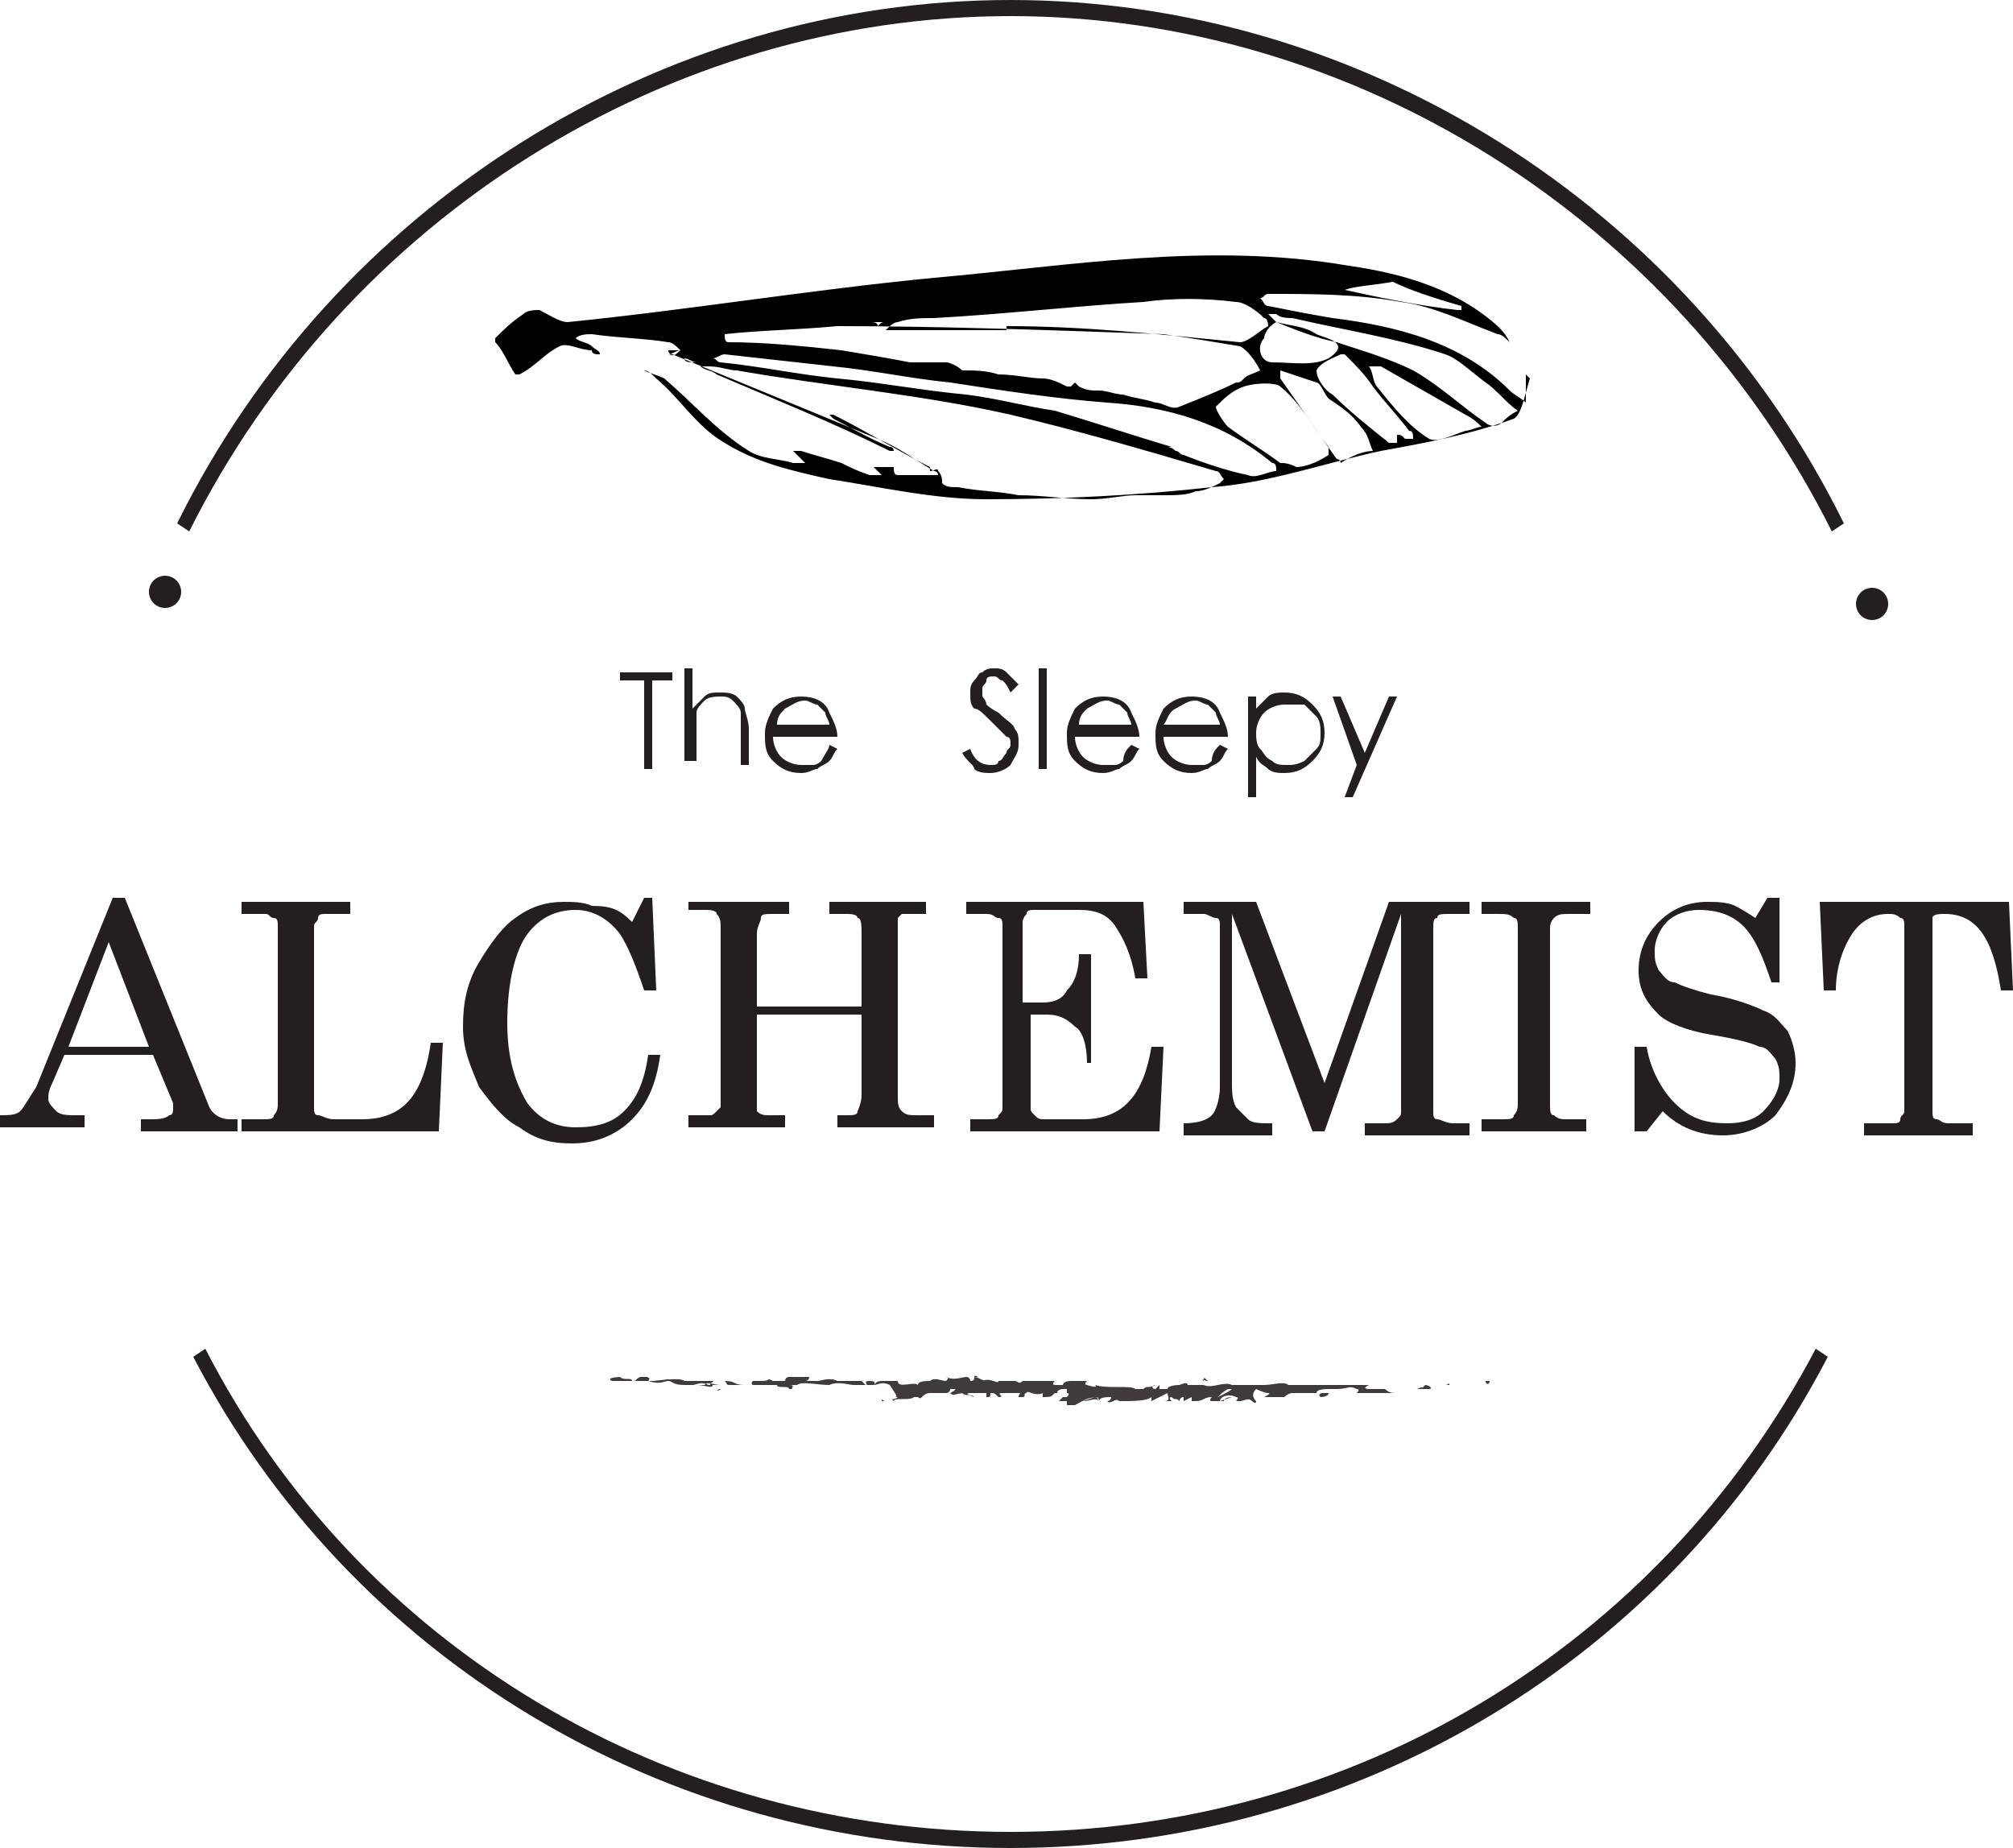 <?xml version="1.0" encoding="utf-8"?>
<!-- Generator: Adobe Illustrator 19.0.0, SVG Export Plug-In . SVG Version: 6.00 Build 0)  -->
<svg version="1.1" id="Layer_1" xmlns="http://www.w3.org/2000/svg" xmlns:xlink="http://www.w3.org/1999/xlink" x="0px" y="0px"
	 viewBox="0 0 50 45.9" style="enable-background:new 0 0 50 45.9;" xml:space="preserve">
<style type="text/css">
	.st0{fill:#231F20;}
	.st1{fill-rule:evenodd;clip-rule:evenodd;}
	.st2{fill-rule:evenodd;clip-rule:evenodd;fill:#231F20;}
	.st3{fill:#3F3B3C;}
</style>
<g id="XMLID_151_">
	<g id="XMLID_3_">
		<path id="XMLID_6_" class="st0" d="M45.5,13.2C41.6,5.4,33.6,0.4,25.1,0.4c-8.5,0-16.5,5-20.4,12.8L4.4,13c3.9-7.9,12-13,20.7-13
			s16.8,5.1,20.7,13L45.5,13.2z"/>
	</g>
	<g id="XMLID_4_">
		<path id="XMLID_5_" class="st0" d="M25.1,45.9c-8.6,0-16.4-4.7-20.3-12.2l0.3-0.2c3.8,7.4,11.5,12,20,12c8.5,0,16.1-4.6,20-12
			l0.3,0.2C41.5,41.2,33.7,45.9,25.1,45.9z"/>
	</g>
	<path id="XMLID_189_" class="st1" d="M16.6,8.8c0.1,0,0.2-0.1,0.3-0.1c-0.1-0.1-0.2-0.2-0.3-0.2c-0.6-0.1-1.2-0.1-1.9-0.2
		c-0.1,0-0.3,0-0.4,0.1c0.1,0.1,0.3,0.1,0.4,0.2c0.1,0.1,0.2,0.1,0.2,0.2c-0.1,0-0.2,0-0.2-0.1c-0.3,0-0.6-0.2-0.8-0.1
		c-0.4,0.2-0.6,0.5-1,0.7c0,0-0.1,0-0.1,0c-0.2-0.3-0.3-0.6-0.5-0.8c0,0,0-0.1,0-0.1C12.5,8.2,12.7,8,13,7.8
		c0.1-0.1,0.3-0.1,0.4-0.1C13.6,7.8,13.9,8,14.1,8c3-0.3,6-0.8,9.1-1.1c3.4-0.3,6.8-0.9,10.3-0.3c1.4,0.2,2.7,0.6,3.7,1.5
		c0.1,0.1,0.2,0.2,0.3,0.4c-0.1-0.1-0.2-0.2-0.3-0.2c-0.8-0.3-1.6-0.7-2.4-0.8c-1.1-0.2-2.2-0.2-3.3-0.2c-0.1,0-0.1,0.1-0.2,0.1
		c0.1,0.1,0.1,0.2,0.2,0.2c0.5,0.1,1,0.2,1.6,0.3c1.6,0.2,3.2,0.6,4.4,1.8c0.1,0.1,0.3,0.2,0.4,0.3c0-0.2,0-0.4,0-0.6
		c0,0,0-0.1,0-0.1c0,0,0.1,0.1,0.1,0.1c-0.1,0.3-0.2,0.9-0.4,1c-1.1,0.4-2.2,0.6-3.3,0.8c-1.4,0.3-2.8,0.8-4.2,0.9
		c-1.8,0.2-3.7,0.3-5.6,0.3c-1.3,0-2.6-0.3-3.9-0.5c-0.9-0.2-1.8-0.4-2.6-0.9c-0.7-0.4-1.1-1.1-1.7-1.6c-0.1-0.1-0.2-0.2-0.3-0.2
		c0.2,0.1,0.3,0.1,0.5,0.2c0.7,0.6,1.3,1.3,2.1,1.8c0.3,0.2,0.8,0.2,1.1,0.3c0.1,0,0.2,0,0.3,0c-0.1-0.1-0.1-0.1-0.2-0.2
		c0,0-0.1-0.1-0.1-0.1c0.1,0,0.1,0,0.2,0c0.3,0.1,0.7,0.2,1,0.3c0.2,0.1,0.4,0.2,0.7,0.3c0.1,0,0.2,0,0.3,0c0,0-0.1-0.1-0.1-0.1
		c0,0,0,0-0.1-0.1c0.2,0,0.3,0,0.5,0c0,0,0,0,0,0c0,0.1,0,0.2,0.1,0.2c0.3,0,0.6,0,0.9,0c0,0,0.1,0,0.1,0c0,0,0-0.1-0.1-0.1
		c-0.5-0.3-0.9-0.6-1.4-0.8c-1.7-0.7-3.4-1.4-5.1-2.1c0,0-0.1,0-0.1-0.1c0,0,0,0,0.1,0c0.1,0,0.1,0,0.2,0
		C16.7,8.9,16.7,8.8,16.6,8.8L16.6,8.8z M35.9,8.8c-1.2-0.4-2.5-0.6-3.8-0.9c-0.1,0-0.3,0-0.4-0.1c-0.1,0-0.1,0-0.2,0
		c0.1,0.1,0.1,0.1,0.2,0.2c0.5,0.2,1,0.4,1.5,0.5c0.6,0.2,1.3,0.4,1.9,0.7c0.7,0.4,1.2,0.9,1.8,1.3c0.1,0.1,0.3,0.1,0.4,0
		c0.1-0.1,0.2-0.2,0.4-0.3c-0.3-0.2-0.5-0.5-0.8-0.7l0,0C36.5,9.2,36.2,8.9,35.9,8.8z M29.2,11.2c0.1,0,0.1,0.1,0.2,0.1
		c0.5,0.2,1.1,0.4,1.6,0.5c0.2,0.1,0.5-0.1,0.7-0.1c0-0.1,0-0.2-0.1-0.2c-1.2-1-2.6-1.4-4.1-1.5c-1.3-0.1-2.6-0.3-3.9-0.5
		c-1-0.1-1.9-0.3-2.9-0.4c-0.9-0.1-1.8-0.2-2.7-0.3c-0.1,0-0.2,0.1-0.3,0.1c0.1,0,0.1,0.1,0.2,0.1c1,0.1,1.9,0.3,2.9,0.4
		c1.1,0.1,2.1,0.3,3.2,0.4c0.8,0.1,1.5,0.3,2.2,0.4c1,0.3,1.9,0.6,2.9,0.9c0,0,0,0,0,0c0,0-0.1,0-0.1,0c-0.2,0-0.3-0.1-0.5-0.1
		c0,0,0,0,0,0c0,0,0,0,0,0c0.2,0,0.3,0.1,0.5,0.1C29,11.1,29.1,11.1,29.2,11.2z M17.4,9.1c0.1,0.1,0.3,0.1,0.4,0.2
		c1.4,0.6,2.9,1.2,4.3,1.9c0,0,0.1,0,0.1,0c0,0,0-0.1-0.1-0.1c-0.5-0.2-1-0.5-1.4-0.7c0,0,0,0-0.1-0.1c0,0,0.1,0,0.1,0
		c0.8,0.4,1.6,0.9,2.4,1.3c0,0,0,0.1,0,0.1c0.1,0,0.2-0.1,0.2,0c0.1,0.1,0.1,0.2,0.1,0.3c0.1,0.1,0.2,0.1,0.4,0.1
		c0.5,0.1,1,0.1,1.5,0.2c0.6,0,1.2,0.1,1.8,0.1c0.4,0,0.8-0.1,1.1-0.1c0.2,0,0.5,0,0.7,0c0.3,0,0.6,0,0.8-0.1c0.2,0,0.4-0.1,0.6-0.2
		c0,0,0.1-0.1,0.1-0.1c-0.1-0.1-0.1-0.2-0.2-0.2c-1.7-0.5-3.4-1-5.1-1.4c-2.2-0.5-4.5-0.7-6.8-1.1c-0.2,0-0.4-0.1-0.7-0.1
		C17.7,9.1,17.6,9.1,17.4,9.1z M18,8.3C18,8.3,18,8.3,18,8.3c0,0.1,0,0.2,0.1,0.2C19,8.5,20,8.6,20.9,8.7c0.6,0.1,1.2,0.2,1.7,0.3
		c0.3,0,0.6,0,0.9,0c0.1,0,0.3,0.1,0.4,0.2c0.3,0,0.6,0,0.9,0.1c0.4,0,0.8,0.1,1.1,0.1c0.2,0,0.4,0.1,0.6,0.2c0,0,0.1,0,0.1,0
		c0,0,0.1-0.1,0.1-0.1c0,0,0.1,0.1,0.1,0.1c0.2,0.1,0.3,0.1,0.5,0.1c0.2,0,0.4,0.1,0.6,0.1c0.3,0.1,0.5,0.1,0.8,0.2
		c0.2,0,0.4,0.2,0.6,0.1c0.5-0.2,1-0.4,1.4-0.6c0.1,0,0.1,0,0.2-0.1c0.1-0.1,0.2-0.1,0.4-0.2C31.2,9,31,8.7,30.8,8.6
		c-0.6-0.1-1.2-0.2-1.9-0.3c-2.8-0.1-5.5-0.2-8.1-0.2C19.7,8.2,18.9,8.2,18,8.3z M30.8,8.5c0.2,0,0.5-0.3,0.7-0.4c0,0,0-0.2-0.1-0.2
		c-0.2-0.2-0.5-0.4-0.7-0.4c-0.8-0.1-1.6-0.1-2.3,0c-1.7,0.1-3.4,0.3-5.2,0.4c-0.3,0-0.6,0-0.9,0.1c-0.1,0-0.2,0.1-0.3,0.2
		c0.1,0,0.2,0,0.3,0c0.9,0,1.8,0,2.7,0c0,0,0-0.1,0-0.1C26.9,8.1,28.8,8.3,30.8,8.5z M33,11.3c0,0,0-0.2,0-0.2
		c-0.4-0.5-0.7-1.1-1.2-1.5c-0.1-0.1-0.6-0.1-0.9,0c-0.3,0.1-0.5,0.3-0.7,0.5c0,0.1,0.2,0.4,0.3,0.5c0.4,0.3,0.9,0.6,1.3,0.9
		c0.1,0,0.2,0,0.4,0.1C32.4,11.6,32.7,11.5,33,11.3z M34.2,9.6c0.4,0.5,0.8,1,1.3,1.3c0.2,0.1,0.6-0.1,0.9-0.2
		c0.1,0,0.3-0.1,0.4-0.1c-0.1-0.1-0.2-0.2-0.4-0.3c-0.7-0.4-1.4-0.8-2.1-1.2c0,0-0.1,0-0.3,0C34.1,9.2,34.1,9.5,34.2,9.6z M32.7,9.2
		c0,0.2,0.2,0.5,0.4,0.6c0.4,0.4,0.9,0.8,1.4,1.2c0,0,0.1,0,0.2,0c0,0,0-0.1,0-0.1c0,0,0-0.1,0-0.1c0.1,0,0.1,0,0.2,0.1
		c0.1,0,0.1,0,0.2,0c0-0.1,0-0.2-0.1-0.2c-0.3-0.4-0.6-0.7-0.9-1.1c-0.2-0.3-0.4-0.5-0.7-0.8c0,0-0.1,0-0.1,0
		C33.1,8.9,32.8,9,32.7,9.2z M34.1,11.2C34,11,34,10.8,33.8,10.6c-0.2-0.3-0.5-0.5-0.8-0.7c-0.1-0.1-0.2-0.4-0.3-0.4
		c-0.3-0.1-0.6-0.2-0.9-0.3c0,0.1,0,0.1,0,0.2c0.5,0.7,0.9,1.3,1.4,2c0,0,0.1,0,0.1,0.1C33.6,11.3,33.9,11.2,34.1,11.2z M31.4,8.4
		C31.4,8.4,31.4,8.4,31.4,8.4C31.2,8.6,31.3,9,31.6,9c0.5,0,1,0.1,1.4-0.1c0.6-0.4-0.1-0.5-0.3-0.6c-0.3-0.2-0.6-0.2-1-0.3
		C31.5,8.1,31.4,8.3,31.4,8.4z M33.4,7.2C33.3,7.2,33.3,7.2,33.4,7.2C33.3,7.2,33.3,7.2,33.4,7.2c0.9,0.2,1.9,0.4,2.8,0.5
		c0,0,0,0,0.1,0c0,0,0-0.1,0-0.1C35.6,7.4,35,7.2,34.6,7C34,7.1,33.7,7.1,33.4,7.2z M33.7,8.7c0.1,0.1,0.2,0.1,0.3,0.2
		c0,0,0.1,0,0.1,0c0,0-0.1,0-0.1,0c0,0,0,0,0,0C33.9,8.8,33.8,8.8,33.7,8.7z M22,8c-0.1,0-0.2,0-0.3,0c0,0-0.1,0-0.1,0
		c0.1,0,0.2,0,0.2,0.1C21.9,8,21.9,8,22,8z M17.3,9c-0.1,0-0.2-0.1-0.3-0.1c0,0,0,0,0,0C17,9,17.1,9,17.3,9C17.2,9,17.2,9,17.3,9z"
		/>
	<g id="XMLID_118_">
		<path id="XMLID_119_" class="st0" d="M2.8,22.3h0.3l2.1,5.2c0.1,0.2,0.3,0.3,0.5,0.3h0.2v0.3H3.5v-0.3h0.2c0.2,0,0.4,0,0.5-0.1
			c0.1,0,0.1-0.1,0.1-0.2c0,0,0-0.1,0-0.1l-0.5-1.2H1.6l-0.3,0.7c-0.1,0.2-0.1,0.3-0.1,0.4c0,0.1,0.1,0.2,0.2,0.3
			c0.1,0.1,0.3,0.1,0.5,0.1h0.2v0.3H0v-0.3c0.2,0,0.4,0,0.5-0.1c0.1-0.1,0.2-0.3,0.4-0.6L2.8,22.3z M2.7,23.4l-1,2.6h2L2.7,23.4z"/>
		<path id="XMLID_122_" class="st0" d="M6,22.4h2.7v0.3H8.1c-0.1,0-0.2,0-0.2,0.1S7.8,22.9,7.8,23v4.5c0,0.1,0,0.2,0.1,0.2
			c0.1,0,0.2,0.1,0.4,0.1H9c0.4,0,0.8-0.1,1.1-0.4s0.5-0.8,0.6-1.5h0.3l-0.1,2.2H6v-0.3h0.5c0.2,0,0.3,0,0.3-0.1
			c0.1-0.1,0.1-0.2,0.1-0.3V23c0-0.1,0-0.2-0.1-0.2c-0.1,0-0.1-0.1-0.2-0.1H6V22.4z"/>
		<path id="XMLID_124_" class="st0" d="M15.7,22.9l0.3-0.6h0.2l0.1,2.3H16c-0.2-0.6-0.4-1.1-0.6-1.4c-0.3-0.4-0.7-0.6-1.1-0.6
			c-0.5,0-0.9,0.2-1.2,0.6c-0.3,0.4-0.5,1.2-0.5,2.2c0,0.9,0.2,1.5,0.5,2c0.3,0.4,0.7,0.6,1.2,0.6c0.5,0,0.9-0.1,1.2-0.4
			c0.3-0.3,0.5-0.7,0.6-1.4h0.3c-0.1,0.7-0.3,1.2-0.7,1.6c-0.4,0.4-0.9,0.6-1.5,0.6c-0.5,0-0.9-0.1-1.3-0.4c-0.4-0.2-0.7-0.6-1-1
			c-0.2-0.5-0.4-0.9-0.4-1.5c0-0.6,0.1-1.1,0.4-1.6s0.6-0.9,0.9-1.1c0.4-0.3,0.8-0.4,1.2-0.4c0.2,0,0.5,0,0.7,0.1
			C15.2,22.5,15.4,22.6,15.7,22.9z"/>
		<path id="XMLID_126_" class="st0" d="M17.2,22.4h2.4v0.3h-0.4c-0.2,0-0.3,0-0.3,0.1c0,0.1-0.1,0.2-0.1,0.4V25h2.6v-1.8
			c0-0.2,0-0.4-0.1-0.4c0-0.1-0.2-0.1-0.3-0.1h-0.4v-0.3h2.4v0.3h-0.4c-0.1,0-0.2,0-0.2,0c0,0-0.1,0.1-0.1,0.1c0,0,0,0.2,0,0.3v4.1
			c0,0.2,0,0.3,0.1,0.4c0.1,0.1,0.2,0.1,0.4,0.1h0.4v0.3h-2.4v-0.3H21c0.2,0,0.3,0,0.3-0.1c0,0,0.1-0.2,0.1-0.4v-2h-2.6v2
			c0,0.2,0,0.3,0,0.4c0.1,0.1,0.2,0.1,0.3,0.1h0.4v0.3h-2.4v-0.3h0.5c0.1,0,0.1,0,0.2-0.1c0,0,0.1-0.1,0.1-0.1c0,0,0-0.2,0-0.3v-4.1
			c0-0.2,0-0.3-0.1-0.4c0-0.1-0.2-0.1-0.3-0.1h-0.4V22.4z"/>
		<path id="XMLID_128_" class="st0" d="M23.9,22.4h4.5l0.1,1.9h-0.3c-0.1-0.6-0.3-1-0.5-1.3s-0.5-0.4-0.9-0.4h-1.1
			c-0.1,0-0.2,0-0.2,0.1c0,0-0.1,0.1-0.1,0.2v2h0.5c0.3,0,0.5-0.1,0.6-0.3c0.2-0.2,0.3-0.5,0.3-0.9h0.3v2.7H27
			c0-0.4-0.1-0.8-0.3-0.9c-0.2-0.2-0.4-0.3-0.7-0.3h-0.4v2.3c0,0.1,0,0.1,0.1,0.2s0.1,0.1,0.3,0.1h0.9c1,0,1.5-0.6,1.7-1.8h0.3
			l-0.1,2.1h-4.7v-0.3h0.4c0.2,0,0.3,0,0.3-0.1c0.1-0.1,0.1-0.1,0.1-0.2V23c0-0.1,0-0.2-0.1-0.2c-0.1,0-0.1-0.1-0.3-0.1h-0.5V22.4z"
			/>
		<path id="XMLID_130_" class="st0" d="M29.3,22.4h1.9l1.7,4.5l1.6-4.5h2v0.3H36c-0.2,0-0.3,0-0.3,0.1c-0.1,0-0.1,0.1-0.1,0.3v4.5
			c0,0.1,0,0.2,0.1,0.2c0.1,0,0.2,0.1,0.4,0.1h0.4v0.3h-2.6v-0.3h0.5c0.1,0,0.2,0,0.3-0.1c0.1-0.1,0.1-0.1,0.1-0.2v-4.9l-1.9,5.4
			h-0.3l-2-5.4v4.2c0,0.2,0,0.4,0.1,0.6c0.1,0.1,0.2,0.2,0.3,0.3c0.1,0.1,0.3,0.1,0.6,0.1v0.3h-2.2v-0.3c0.4,0,0.6-0.1,0.7-0.2
			c0.1-0.1,0.2-0.4,0.2-0.7v-4c0-0.1,0-0.2-0.1-0.2c-0.1,0-0.2-0.1-0.3-0.1h-0.5V22.4z"/>
		<path id="XMLID_132_" class="st0" d="M36.9,22.4h2.6v0.3h-0.5c-0.2,0-0.3,0-0.4,0.1c-0.1,0.1-0.1,0.2-0.1,0.3v4.3
			c0,0.2,0,0.3,0.1,0.3c0.1,0.1,0.2,0.1,0.3,0.1h0.5v0.3h-2.6v-0.3h0.5c0.2,0,0.3,0,0.3-0.1c0.1-0.1,0.1-0.2,0.1-0.3v-4.3
			c0-0.2,0-0.3-0.1-0.3c-0.1-0.1-0.2-0.1-0.4-0.1h-0.4V22.4z"/>
		<path id="XMLID_134_" class="st0" d="M43.6,22.8l0.3-0.5h0.3l0,2.1H44c-0.2-0.6-0.4-1.1-0.7-1.4c-0.3-0.3-0.7-0.4-1.1-0.4
			c-0.3,0-0.6,0.1-0.8,0.3c-0.2,0.2-0.3,0.5-0.3,0.7c0,0.2,0,0.3,0.1,0.5c0.1,0.1,0.2,0.3,0.4,0.3c0.2,0.1,0.5,0.2,0.9,0.3
			c0.6,0.1,1.1,0.3,1.3,0.4c0.3,0.1,0.4,0.3,0.6,0.5c0.1,0.2,0.2,0.5,0.2,0.8c0,0.5-0.2,0.9-0.5,1.3c-0.3,0.3-0.8,0.5-1.3,0.5
			c-0.6,0-1.1-0.2-1.5-0.6l-0.4,0.5h-0.3V26h0.3c0.1,0.6,0.4,1.1,0.7,1.4c0.4,0.4,0.8,0.5,1.3,0.5c0.4,0,0.7-0.1,0.9-0.3
			c0.2-0.2,0.4-0.5,0.4-0.8c0-0.2,0-0.3-0.1-0.5c-0.1-0.1-0.2-0.3-0.4-0.3c-0.2-0.1-0.6-0.2-1.2-0.3c-0.6-0.1-1.1-0.3-1.3-0.5
			c-0.3-0.3-0.5-0.6-0.5-1.1c0-0.5,0.2-0.9,0.5-1.2c0.3-0.3,0.7-0.5,1.2-0.5c0.2,0,0.5,0,0.7,0.1C43.1,22.5,43.3,22.6,43.6,22.8z"/>
		<path id="XMLID_136_" class="st0" d="M45.2,22.4h4.7l0.1,2.2h-0.3c-0.2-1.3-0.6-1.9-1.4-1.9c-0.1,0-0.3,0-0.3,0.1
			C48,22.8,48,22.9,48,23v4.6c0,0.1,0,0.2,0.1,0.2c0.1,0,0.1,0.1,0.3,0.1h0.6v0.3h-2.7v-0.3h0.7c0.1,0,0.2,0,0.2-0.1
			s0.1-0.1,0.1-0.2V23c0-0.1,0-0.2-0.1-0.2c-0.1-0.1-0.2-0.1-0.3-0.1c-0.4,0-0.7,0.2-0.9,0.5c-0.2,0.3-0.4,0.8-0.4,1.4h-0.3
			L45.2,22.4z"/>
	</g>
	<g id="XMLID_1_">
		<path id="XMLID_7_" class="st0" d="M15.4,16.9v-0.2h1.3v0.2h-0.5v2.2h-0.2v-2.2H15.4z"/>
		<path id="XMLID_9_" class="st0" d="M17,16.6h0.2v1c0.1-0.1,0.2-0.2,0.3-0.3c0.1-0.1,0.2-0.1,0.4-0.1c0.1,0,0.3,0,0.4,0.1
			c0.1,0.1,0.2,0.2,0.2,0.3c0,0.1,0.1,0.3,0.1,0.5v0.9h-0.2v-0.9c0-0.2,0-0.3,0-0.4c0-0.1-0.1-0.2-0.2-0.3c-0.1-0.1-0.2-0.1-0.3-0.1
			c-0.1,0-0.3,0-0.4,0.1c-0.1,0.1-0.2,0.2-0.2,0.3c0,0.1,0,0.3,0,0.5v0.7H17V16.6z"/>
		<path id="XMLID_100_" class="st0" d="M20.6,18.5l0.2,0.1c-0.1,0.1-0.1,0.2-0.2,0.3c-0.1,0.1-0.2,0.1-0.3,0.2
			c-0.1,0-0.2,0.1-0.4,0.1c-0.3,0-0.5-0.1-0.7-0.3c-0.2-0.2-0.2-0.4-0.2-0.7c0-0.2,0.1-0.4,0.2-0.6c0.2-0.2,0.4-0.3,0.7-0.3
			c0.3,0,0.6,0.1,0.7,0.4c0.1,0.2,0.2,0.4,0.2,0.6h-1.6c0,0.2,0.1,0.4,0.2,0.5c0.1,0.1,0.3,0.2,0.5,0.2c0.1,0,0.2,0,0.3,0
			c0.1,0,0.2-0.1,0.2-0.1C20.5,18.7,20.6,18.6,20.6,18.5z M20.6,18c0-0.1-0.1-0.2-0.1-0.3c-0.1-0.1-0.1-0.1-0.2-0.2
			c-0.1,0-0.2-0.1-0.3-0.1c-0.2,0-0.3,0.1-0.5,0.2c-0.1,0.1-0.2,0.2-0.2,0.4H20.6z"/>
		<path id="XMLID_103_" class="st0" d="M23.9,18.7l0.2-0.1c0.1,0.3,0.3,0.4,0.5,0.4c0.1,0,0.2,0,0.2-0.1c0.1,0,0.1-0.1,0.2-0.2
			c0-0.1,0.1-0.1,0.1-0.2c0-0.1,0-0.2-0.1-0.2c-0.1-0.1-0.2-0.2-0.4-0.4c-0.2-0.2-0.3-0.3-0.4-0.3c-0.1-0.1-0.1-0.2-0.1-0.4
			c0-0.1,0-0.2,0.1-0.3s0.1-0.2,0.2-0.2c0.1-0.1,0.2-0.1,0.3-0.1c0.1,0,0.2,0,0.3,0.1c0.1,0.1,0.2,0.2,0.3,0.3l-0.2,0.2
			C25,17,25,17,24.9,16.9c-0.1,0-0.1-0.1-0.2-0.1c-0.1,0-0.2,0-0.2,0.1s-0.1,0.1-0.1,0.2c0,0.1,0,0.1,0,0.2c0,0,0.1,0.1,0.1,0.2
			c0,0,0.1,0.1,0.3,0.2c0.2,0.2,0.4,0.3,0.4,0.4c0.1,0.1,0.1,0.2,0.1,0.4c0,0.2-0.1,0.3-0.2,0.5c-0.1,0.1-0.3,0.2-0.5,0.2
			c-0.1,0-0.3,0-0.4-0.1C24.2,19,24,18.9,23.9,18.7z"/>
		<path id="XMLID_105_" class="st0" d="M25.8,16.6h0.2v2.5h-0.2V16.6z"/>
		<path id="XMLID_107_" class="st0" d="M28.1,18.5l0.2,0.1c-0.1,0.1-0.1,0.2-0.2,0.3c-0.1,0.1-0.2,0.1-0.3,0.2
			c-0.1,0-0.2,0.1-0.4,0.1c-0.3,0-0.5-0.1-0.7-0.3c-0.2-0.2-0.2-0.4-0.2-0.7c0-0.2,0.1-0.4,0.2-0.6c0.2-0.2,0.4-0.3,0.7-0.3
			c0.3,0,0.6,0.1,0.7,0.4c0.1,0.2,0.2,0.4,0.2,0.6h-1.6c0,0.2,0.1,0.4,0.2,0.5c0.1,0.1,0.3,0.2,0.5,0.2c0.1,0,0.2,0,0.3,0
			c0.1,0,0.2-0.1,0.2-0.1C27.9,18.7,28,18.6,28.1,18.5z M28.1,18c0-0.1-0.1-0.2-0.1-0.3c-0.1-0.1-0.1-0.1-0.2-0.2
			c-0.1,0-0.2-0.1-0.3-0.1c-0.2,0-0.3,0.1-0.5,0.2c-0.1,0.1-0.2,0.2-0.2,0.4H28.1z"/>
		<path id="XMLID_110_" class="st0" d="M30.3,18.5l0.2,0.1c-0.1,0.1-0.1,0.2-0.2,0.3c-0.1,0.1-0.2,0.1-0.3,0.2
			c-0.1,0-0.2,0.1-0.4,0.1c-0.3,0-0.5-0.1-0.7-0.3c-0.2-0.2-0.2-0.4-0.2-0.7c0-0.2,0.1-0.4,0.2-0.6c0.2-0.2,0.4-0.3,0.7-0.3
			c0.3,0,0.6,0.1,0.7,0.4c0.1,0.2,0.2,0.4,0.2,0.6h-1.6c0,0.2,0.1,0.4,0.2,0.5c0.1,0.1,0.3,0.2,0.5,0.2c0.1,0,0.2,0,0.3,0
			c0.1,0,0.2-0.1,0.2-0.1C30.1,18.7,30.2,18.6,30.3,18.5z M30.3,18c0-0.1-0.1-0.2-0.1-0.3c-0.1-0.1-0.1-0.1-0.2-0.2
			c-0.1,0-0.2-0.1-0.3-0.1c-0.2,0-0.3,0.1-0.5,0.2C29,17.7,29,17.9,28.9,18H30.3z"/>
		<path id="XMLID_113_" class="st0" d="M31,17.3h0.2v0.3c0.1-0.1,0.2-0.2,0.3-0.3c0.1-0.1,0.3-0.1,0.4-0.1c0.3,0,0.5,0.1,0.7,0.3
			c0.2,0.2,0.3,0.4,0.3,0.7c0,0.3-0.1,0.5-0.3,0.7c-0.2,0.2-0.4,0.3-0.7,0.3c-0.1,0-0.3,0-0.4-0.1c-0.1-0.1-0.2-0.1-0.3-0.3v1H31
			V17.3z M31.9,17.5c-0.2,0-0.4,0.1-0.5,0.2c-0.1,0.1-0.2,0.3-0.2,0.5c0,0.1,0,0.3,0.1,0.4c0.1,0.1,0.1,0.2,0.3,0.3
			c0.1,0.1,0.2,0.1,0.4,0.1c0.1,0,0.2,0,0.4-0.1c0.1-0.1,0.2-0.2,0.3-0.3c0.1-0.1,0.1-0.2,0.1-0.4c0-0.1,0-0.3-0.1-0.4
			c-0.1-0.1-0.2-0.2-0.3-0.3C32.2,17.5,32,17.5,31.9,17.5z"/>
		<path id="XMLID_116_" class="st0" d="M33.1,17.3h0.2l0.6,1.4l0.6-1.4h0.2l-1.1,2.5h-0.2l0.3-0.8L33.1,17.3z"/>
	</g>
	<circle id="XMLID_99_" class="st2" cx="4.1" cy="14.7" r="0.4"/>
	<circle id="XMLID_98_" class="st2" cx="46.5" cy="15" r="0.4"/>
	<g id="XMLID_2_">
		<path id="XMLID_97_" class="st3" d="M39.4,34.5C39.4,34.5,39.4,34.5,39.4,34.5C39.3,34.5,39.4,34.5,39.4,34.5z"/>
		<polygon id="XMLID_96_" class="st3" points="38.7,34.4 38.7,34.4 38.6,34.4 		"/>
		<path id="XMLID_95_" class="st3" d="M38.1,34.4c0.1,0,0.2,0,0.3,0l0,0l0.1,0C38.3,34.4,38.1,34.4,38.1,34.4z"/>
		<path id="XMLID_94_" class="st3" d="M37.7,34.4C37.7,34.4,37.6,34.4,37.7,34.4C37.8,34.4,37.8,34.4,37.7,34.4
			C37.8,34.4,37.7,34.4,37.7,34.4z"/>
		<path id="XMLID_93_" class="st3" d="M37.8,34.4C37.8,34.4,37.7,34.4,37.8,34.4L37.8,34.4z"/>
		<path id="XMLID_92_" class="st3" d="M37.5,34.4L37.5,34.4C37.5,34.4,37.5,34.4,37.5,34.4C37.4,34.4,37.4,34.4,37.5,34.4z"/>
		<path id="XMLID_91_" class="st3" d="M37.4,34.4L37.4,34.4C37.4,34.4,37.4,34.4,37.4,34.4z"/>
		<path id="XMLID_90_" class="st3" d="M37.5,34.4L37.5,34.4C37.4,34.4,37.4,34.4,37.5,34.4C37.5,34.4,37.5,34.4,37.5,34.4z"/>
		<path id="XMLID_89_" class="st3" d="M37.6,34.4C37.6,34.4,37.7,34.4,37.6,34.4C37.8,34.4,37.7,34.4,37.6,34.4z"/>
		<path id="XMLID_88_" class="st3" d="M38,34.4L38,34.4l0.1,0C38.1,34.4,38,34.4,38,34.4z"/>
		<path id="XMLID_87_" class="st3" d="M36.9,34.3C36.9,34.4,36.9,34.4,36.9,34.3l0.1,0C37,34.4,36.9,34.4,36.9,34.3z"/>
		<path id="XMLID_86_" class="st3" d="M37,34.4L37,34.4C36.9,34.4,37,34.4,37,34.4z"/>
		<polygon id="XMLID_85_" class="st3" points="37.4,34.4 37.5,34.4 37.3,34.4 		"/>
		<polygon id="XMLID_84_" class="st3" points="36.5,34.3 36.6,34.3 36.5,34.3 		"/>
		<path id="XMLID_83_" class="st3" d="M36.3,34.3C36.3,34.3,36.2,34.3,36.3,34.3c-0.1,0-0.1,0-0.2,0C36.2,34.3,36.2,34.3,36.3,34.3z
			"/>
		<path id="XMLID_82_" class="st3" d="M36,34.3C36,34.3,36.1,34.3,36,34.3C36.1,34.3,36.1,34.3,36,34.3z"/>
		<path id="XMLID_81_" class="st3" d="M36.7,34.4C36.7,34.4,36.7,34.4,36.7,34.4L36.7,34.4C36.7,34.4,36.7,34.4,36.7,34.4z"/>
		<path id="XMLID_80_" class="st3" d="M36.7,34.4L36.7,34.4C36.6,34.4,36.6,34.4,36.7,34.4C36.6,34.4,36.6,34.4,36.7,34.4z"/>
		<path id="XMLID_79_" class="st3" d="M36.7,34.4L36.7,34.4C36.7,34.4,36.7,34.4,36.7,34.4z"/>
		<path id="XMLID_78_" class="st3" d="M37.1,34.4C37.1,34.4,36.9,34.4,37.1,34.4C37.1,34.4,37,34.4,37.1,34.4z"/>
		<path id="XMLID_77_" class="st3" d="M36.7,34.4l0.1,0c0,0,0,0,0,0L36.7,34.4z"/>
		<polygon id="XMLID_76_" class="st3" points="36.7,34.4 36.7,34.4 36.7,34.4 		"/>
		<path id="XMLID_75_" class="st3" d="M36.2,34.4c0,0-0.1,0-0.1,0C36.1,34.4,36.2,34.4,36.2,34.4C36.2,34.4,36.3,34.4,36.2,34.4z"/>
		<path id="XMLID_74_" class="st3" d="M36.4,34.4L36.4,34.4C36.4,34.4,36.4,34.4,36.4,34.4z"/>
		<polygon id="XMLID_73_" class="st3" points="35.5,34.3 35.5,34.3 35.5,34.3 		"/>
		<path id="XMLID_72_" class="st3" d="M36.2,34.4C36.3,34.4,36.3,34.4,36.2,34.4C36.3,34.4,36.3,34.4,36.2,34.4
			C36.2,34.4,36.2,34.4,36.2,34.4z"/>
		<path id="XMLID_71_" class="st3" d="M35.9,34.3C35.9,34.3,35.9,34.3,35.9,34.3C35.9,34.3,35.9,34.3,35.9,34.3z"/>
		<path id="XMLID_70_" class="st3" d="M36.4,34.4L36.4,34.4C36.4,34.4,36.4,34.4,36.4,34.4z"/>
		<path id="XMLID_69_" class="st3" d="M36.4,34.4C36.4,34.4,36.4,34.4,36.4,34.4C36.4,34.4,36.4,34.4,36.4,34.4
			C36.4,34.4,36.4,34.4,36.4,34.4z"/>
		<path id="XMLID_68_" class="st3" d="M35.3,34.5c0,0,0.1,0,0.2,0c0.1,0,0-0.1-0.1-0.1c0,0,0,0-0.1,0c0,0,0.2,0,0.1,0
			C35.4,34.4,35.4,34.4,35.3,34.5c0.1-0.1-0.1,0-0.1,0L35.3,34.5C35.4,34.5,35.3,34.5,35.3,34.5z"/>
		<path id="XMLID_67_" class="st3" d="M35.7,34.4L35.7,34.4c0,0,0,0-0.1,0c-0.1,0-0.1,0-0.1,0L35.7,34.4L35.7,34.4z"/>
		<path id="XMLID_66_" class="st3" d="M35.9,34.4C35.9,34.4,35.8,34.4,35.9,34.4C36,34.4,36,34.4,35.9,34.4
			C35.8,34.4,36.1,34.4,35.9,34.4c0,0,0.1,0,0.1,0C36,34.4,36,34.3,35.9,34.4C35.9,34.3,36,34.3,35.9,34.4L35.9,34.4L35.9,34.4
			C36,34.3,36,34.4,35.9,34.4C36,34.3,35.9,34.3,35.9,34.4C35.9,34.4,35.9,34.4,35.9,34.4C35.9,34.4,35.9,34.4,35.9,34.4L35.9,34.4
			L35.9,34.4l-0.2,0C35.8,34.4,35.8,34.4,35.9,34.4z"/>
		<path id="XMLID_65_" class="st3" d="M36.9,34.5C36.9,34.5,36.9,34.4,36.9,34.5C36.9,34.4,36.9,34.5,36.9,34.5z"/>
		<path id="XMLID_64_" class="st3" d="M36.9,34.4C36.9,34.4,36.9,34.4,36.9,34.4C37,34.4,36.9,34.4,36.9,34.4
			C37,34.4,37,34.4,36.9,34.4L36.9,34.4C36.9,34.4,36.7,34.4,36.9,34.4C36.8,34.4,36.8,34.4,36.9,34.4z"/>
		<path id="XMLID_63_" class="st3" d="M36.4,34.4l-0.2,0L36.4,34.4L36.4,34.4C36.4,34.4,36.4,34.4,36.4,34.4z"/>
		<polygon id="XMLID_62_" class="st3" points="35.5,34.3 35.5,34.3 35.4,34.3 		"/>
		<polygon id="XMLID_61_" class="st3" points="35.3,34.3 35.3,34.3 35.2,34.3 		"/>
		<path id="XMLID_60_" class="st3" d="M23.1,34.7L23.1,34.7C23,34.7,23.1,34.7,23.1,34.7z"/>
		<path id="XMLID_59_" class="st3" d="M23.4,34.7L23.4,34.7C23.4,34.7,23.4,34.7,23.4,34.7z"/>
		<path id="XMLID_58_" class="st3" d="M30,34.3c-0.1,0-0.2-0.1-0.1,0l0,0C29.9,34.2,29.9,34.2,30,34.3z"/>
		<path id="XMLID_57_" class="st3" d="M26.3,34.5L26.3,34.5C26.4,34.5,26.4,34.5,26.3,34.5C26.4,34.4,26.3,34.5,26.3,34.5z"/>
		<path id="XMLID_56_" class="st3" d="M26.3,34.6L26.3,34.6C26.2,34.6,26.2,34.6,26.3,34.6z"/>
		<path id="XMLID_55_" class="st3" d="M21.1,34.7L21.1,34.7C21.2,34.7,21.1,34.7,21.1,34.7z"/>
		<path id="XMLID_54_" class="st3" d="M33.1,34.3c-0.1,0-0.1,0-0.2,0C33,34.3,33,34.3,33.1,34.3z"/>
		<path id="XMLID_53_" class="st3" d="M23.2,34.3C23.2,34.3,23.2,34.3,23.2,34.3C23.2,34.3,23.2,34.3,23.2,34.3z"/>
		<path id="XMLID_52_" class="st3" d="M32.7,34.3C32.7,34.3,32.7,34.3,32.7,34.3c0.1,0,0.1,0,0.2,0C32.8,34.3,32.8,34.3,32.7,34.3z"
			/>
		<path id="XMLID_51_" class="st3" d="M14.1,34.5C14.1,34.5,14.1,34.5,14.1,34.5C14.1,34.5,14.1,34.5,14.1,34.5z"/>
		<path id="XMLID_50_" class="st3" d="M12.1,34.4C12.1,34.4,12.1,34.4,12.1,34.4C12.1,34.4,12.1,34.4,12.1,34.4z"/>
		<path id="XMLID_49_" class="st3" d="M34.4,34.3C34.4,34.3,34.4,34.3,34.4,34.3L34.4,34.3z"/>
		<path id="XMLID_48_" class="st3" d="M34.6,34.4C34.6,34.4,34.6,34.4,34.6,34.4C34.6,34.4,34.6,34.4,34.6,34.4z"/>
		<path id="XMLID_47_" class="st3" d="M32.3,34.5L32.3,34.5C32.3,34.5,32.3,34.5,32.3,34.5z"/>
		<path id="XMLID_46_" class="st3" d="M34.5,34.3L34.5,34.3C34.4,34.3,34.4,34.3,34.5,34.3z"/>
		<path id="XMLID_45_" class="st3" d="M34.5,34.3C34.5,34.3,34.5,34.3,34.5,34.3C34.5,34.3,34.5,34.3,34.5,34.3z"/>
		<path id="XMLID_44_" class="st3" d="M34.3,34.3C34.4,34.3,34.4,34.3,34.3,34.3C34.4,34.3,34.4,34.3,34.3,34.3
			C34.4,34.3,34.4,34.3,34.3,34.3z"/>
		<path id="XMLID_43_" class="st3" d="M17.9,34.5C17.9,34.5,17.9,34.5,17.9,34.5C17.8,34.6,17.8,34.5,17.9,34.5z"/>
		<polygon id="XMLID_42_" class="st3" points="28.8,34.6 28.8,34.6 28.8,34.6 		"/>
		<path id="XMLID_41_" class="st3" d="M28.6,34.7c0.1,0,0.1,0,0.2,0l-0.1-0.1L28.6,34.7z"/>
		<path id="XMLID_34_" class="st3" d="M22.2,34.7l0.1,0c-0.1,0.1-0.2,0-0.1,0.1c0-0.1,0.4,0,0.5-0.1l0.1,0c0,0,0,0,0,0
			c0.1,0.1,0.1-0.1,0.3-0.1c0.1,0,0.1,0,0.1,0l0.1,0c0,0,0,0,0,0l0.2,0l0,0c0,0,0.1,0,0.1-0.1c0.1,0,0,0,0,0l0.1,0
			c0.1,0-0.1,0.1-0.1,0.1c0.1,0.1,0.1,0,0.4,0l-0.1,0c0.1,0.1,0.2,0,0.3,0.1c0,0-0.3-0.1-0.1-0.1c0,0,0.1,0,0.2,0c0,0,0.1,0,0.2,0
			l0,0.1c0.1,0,0.1,0,0.1-0.1c0.1,0,0.1,0,0.2,0.1c0.2,0-0.1-0.1,0.1-0.1c0.1,0,0.2,0,0.4,0c0.1,0,0,0,0,0.1l0.1,0c0,0,0,0,0,0
			c0.1,0,0-0.1,0.1-0.1c0-0.1,0.2,0.1,0.4,0c0,0,0,0,0,0.1c0.2,0,0.2,0,0.3-0.1l0.1,0c-0.1,0,0-0.1,0.1-0.1c0,0-0.1,0-0.1,0l0.2,0
			c0,0,0,0,0,0.1c0,0,0,0,0,0c0.1,0,0,0.1,0,0.1c0,0,0,0-0.1,0c0,0-0.1,0.1-0.1,0.1c0,0,0,0,0.1,0c0,0,0,0,0,0c0,0,0,0,0.1,0l0,0.1
			l0,0l0.2,0c0.2-0.1,0.3-0.2,0.6-0.2c-0.1,0,0,0.1,0,0.1c-0.1-0.1-0.2,0-0.4,0c0.1,0,0.1,0,0,0l0.3-0.1c0,0,0.1,0,0.1,0.1
			c0-0.1,0.2-0.1,0.3-0.1c0,0,0,0.1-0.1,0.1c0.1,0.1,0.2-0.1,0.3,0c0,0,0,0-0.1,0c0.1,0,0.2,0,0.2,0l0,0c0.2,0,0.6,0,0.7-0.1
			c0,0,0,0.1,0,0.1l0.4-0.2c0,0.1,0.1,0.2-0.1,0.2c0,0,0.1,0,0.2,0c0,0-0.1-0.1,0-0.1c0.1,0.1,0.1,0,0.2,0.1c0,0,0-0.1,0.1-0.1
			c0,0,0,0.1,0,0.1l0.2-0.1c0,0,0,0.1,0,0.1c0,0,0.2,0,0.2,0l-0.1,0c0.2,0,0.2-0.1,0.4-0.1c0,0-0.1,0.1,0,0.1c0.1,0,0.2-0.2,0.4-0.3
			l0,0l0.1,0c-0.1,0.1-0.4,0.2-0.5,0.3c0.1,0,0,0,0.1,0c0,0-0.1,0-0.1,0l0.3,0c0-0.1,0.2-0.1,0.2-0.1l-0.3,0.1
			c0-0.1,0.2-0.2,0.4-0.1c0.1,0,0,0.1,0,0.1c0,0,0.2,0,0.2,0l-0.1,0c0.1,0,0.2-0.1,0.3,0c0,0,0.1,0.1,0.1,0c-0.1-0.1-0.1-0.2,0-0.3
			c0,0,0.2,0.1,0.3,0.1c0.1,0-0.1,0.1-0.1,0.1c0,0,0,0,0.1,0c0,0,0,0,0.1,0c0,0,0.2,0,0.1,0c0.1,0,0.1,0,0.2,0c0,0,0.1-0.1,0.2-0.1
			c0,0,0,0,0,0c0.2,0,0.3,0,0.5,0c0,0,0.1,0,0.1,0c0,0,0.1,0,0.1,0c0.1,0-0.1,0,0,0.1c0,0,0.2,0,0.2-0.1c0,0-0.2,0-0.3,0
			c0-0.1,0.2-0.1,0.4-0.1c0.2,0,0.1,0,0.1,0c0.3,0,0.3-0.1,0.5,0c0.1,0,0,0.1,0,0.1c-0.1,0-0.2,0-0.3,0l0.1,0c0,0-0.1,0-0.2,0
			c0.1,0,0.5,0,0.8,0c0,0,0.1,0,0.1,0l-0.1,0c-0.1,0,0.1,0,0,0c0.1,0,0.2,0,0.4,0l0,0c0,0-0.1,0-0.1,0c0.1,0,0.2,0,0.3,0l-0.1,0
			c0.1,0,0.2,0,0.4,0c-0.1,0,0,0-0.1,0c0.1,0-0.3,0-0.2,0c-0.1,0-0.2,0-0.3-0.1c0,0,0,0-0.1,0c0,0,0,0,0,0c0,0,0,0,0,0l0,0
			c0,0,0,0,0,0c0,0,0,0,0.1,0c-0.1,0-0.2,0-0.3,0c-0.1,0,0,0,0,0l-0.1,0c0,0-0.2,0,0-0.1l-0.1,0c-0.1,0-0.2,0-0.3,0
			c-0.1,0-0.2,0-0.1,0l-0.2,0l0,0c-0.2,0-0.4,0-0.7,0c-0.1,0-0.1,0-0.3,0l0,0c-0.1,0-0.3,0-0.3,0c-0.1-0.1-0.4,0-0.6,0l0,0
			c-0.1,0-0.2,0-0.4,0l0,0c-0.1,0-0.3,0-0.5,0c0,0,0.1,0,0.1,0c-0.2-0.1-0.5,0.1-0.7,0c0,0-0.1,0-0.1,0l0,0c0,0,0,0,0,0
			c0,0,0,0-0.1,0c0,0,0,0,0.1,0c0,0-0.1,0-0.2,0l0,0c0,0,0,0,0,0c-0.1,0,0,0,0,0c0,0-0.1,0-0.1,0c0-0.1-0.2,0-0.2,0
			c0,0-0.3,0-0.3,0.1c0,0,0,0,0,0c-0.1,0-0.1,0-0.2,0l0-0.1l-0.1,0.1c-0.1,0-0.1-0.1,0-0.1c-0.2,0.1-0.2,0-0.3,0.1l0,0
			c-0.1,0-0.2,0-0.2,0c-0.1-0.1-0.7,0-1-0.1c0.1,0.1-0.2,0-0.2,0c0,0-0.1,0,0-0.1c-0.2,0-0.3,0-0.4,0c0,0,0,0,0,0c0,0-0.1,0-0.1,0
			c0,0,0,0,0.1,0c-0.2,0-0.2,0.1-0.2,0.1c-0.1,0-0.1,0-0.2,0c0,0-0.1,0,0-0.1c-0.1,0-0.4,0-0.4,0c0,0-0.1,0-0.1,0
			c-0.1,0-0.2,0-0.3,0l0,0c-0.1,0.1-0.1,0-0.2,0l0,0c-0.3,0-0.1,0-0.4,0l0,0c0,0.1-0.2-0.1-0.4,0l0.1,0c-0.1,0-0.2-0.1-0.3-0.1
			c0,0,0,0,0.1,0c-0.2-0.1,0,0.1-0.2,0.1c0,0,0-0.1-0.1-0.1c-0.1,0-0.3,0.1-0.5,0c0,0,0.1,0,0,0.1c-0.1,0-0.3-0.1-0.4,0c0,0,0,0,0,0
			c-0.1,0-0.3,0-0.3,0.1c-0.1-0.1-0.5,0.1-0.5-0.1l-0.3,0l0,0c-0.2,0-0.2,0-0.3,0.1c0,0,0,0,0,0c-0.3,0-0.3,0-0.5,0l0,0
			c-0.1,0-0.4-0.1-0.6,0c0,0,0,0,0,0c-0.3,0-0.7-0.1-0.8,0l-0.2,0c0.2,0,0,0.1,0.1,0.1c-0.1,0-0.2,0-0.1,0l0,0c0-0.1-0.3,0-0.3-0.1
			c-0.5,0-0.9,0-1.4,0l0.1,0l-0.2,0c0,0-0.1,0,0.1,0c-0.1,0-0.2,0-0.2,0c-0.2,0,0.1-0.1,0-0.1l-0.1,0l0,0c-0.1,0-0.1,0-0.2,0
			c-0.1,0,0,0-0.1,0c0,0,0,0-0.1,0l-0.2,0l0.1,0c-0.1,0-0.2,0-0.1,0c-0.1-0.1-0.7,0-0.8,0c-0.1,0-0.2,0-0.4,0c0,0,0.1,0-0.1,0
			c0-0.1-0.2,0-0.3-0.1c0.1,0-0.4,0-0.2,0.1c-0.1,0,0,0-0.1,0c-0.3,0-0.6,0-0.9,0c0,0,0,0,0,0l-0.2,0c-0.1,0-0.1,0-0.2,0
			c0,0,0,0,0,0c-0.6,0-1.2,0-1.9,0c0.1,0,0,0,0,0c0,0,0,0,0,0l-0.3,0c0,0-0.3,0-0.3,0l0.1,0c-0.1,0,0.2,0,0.1,0c0.1,0,0.3,0,0.5,0
			c0,0,0,0,0,0c0.1,0,0.1,0,0.2,0l0,0c0.3,0,0.5,0,0.8,0l0,0c0.1,0,0.1,0,0.1,0c0.1,0-0.2,0-0.1,0c0.1,0,0.5,0,0.6,0
			c0.1,0,0,0,0.1,0l0,0l0,0c0.1,0,0.1,0,0.1,0c0,0-0.1,0-0.1,0c0.1,0,0.3,0,0.3,0l-0.1,0c0.3,0,0.7,0,1,0l0,0c0.2,0,0.2,0,0.5,0l0,0
			c0.1,0,0.1,0,0.2,0c-0.1,0,0.1,0,0,0c0.3,0,0.1,0,0.3-0.1l0,0c0.1,0,0.1,0,0.2,0c-0.1,0,0.1,0,0,0.1c0.3,0.1,0.4,0,0.5,0
			c0.1-0.1-0.2,0-0.2,0c-0.1,0,0.1,0,0.2,0c0.1,0,0.1,0.1,0.4,0.1c0,0,0,0,0,0c0.1,0,0.2,0,0.3,0c0.1,0,0.1,0,0.1,0l-0.2,0
			c0.1,0,0.2-0.1,0.4,0c0,0-0.1,0-0.1,0c0.1,0,0.1,0,0.2,0c0,0.1-0.2,0-0.4,0c0.1,0,0.2,0,0.2,0c0.1-0.1,0.2,0,0.4,0l0,0
			c0,0,0.1,0,0.1,0l-0.1,0c0.1,0,0.2,0,0.3,0c-0.2,0-0.1,0-0.2-0.1c0.3,0,0.2,0.1,0.5,0.1c0,0-0.2,0-0.1,0c0.1,0,0.1,0,0.2,0
			c0.2,0,0,0,0.1-0.1c0.1,0,0.1,0,0.2,0l0,0c0.3,0,0.1-0.1,0.3,0l-0.1,0l0.1,0l0,0c0.1,0,0.2,0,0.3,0c0,0,0-0.1,0.1-0.1
			c0.1,0,0,0,0.1,0c0,0-0.1,0.1-0.1,0c0,0,0,0,0,0c0.1,0,0.2,0,0.3,0c0,0,0,0-0.1,0l0.2,0c0,0,0,0,0,0c0,0,0.1,0,0.1,0
			c0,0,0,0.1-0.1,0.1l0.2,0c0,0,0.1,0,0.1,0c0.1,0,0.3-0.1,0.5,0c0,0,0,0,0.1,0c0.2,0,0.3,0,0.5,0l0.1,0.1c0.1,0-0.1-0.1,0.1-0.1
			c0.2,0,0.1,0.1,0.1,0.1c0.1,0,0.2-0.1,0.4,0C22.3,34.7,22.3,34.7,22.2,34.7z M23.9,34.6c0,0-0.1,0-0.1,0
			C23.9,34.6,23.9,34.6,23.9,34.6z M26.6,34.5c0,0-0.1,0-0.1,0C26.5,34.5,26.5,34.5,26.6,34.5z M33.9,34.3L33.9,34.3
			C33.8,34.3,33.8,34.3,33.9,34.3z M34.1,34.3C34.1,34.3,34.1,34.3,34.1,34.3C34,34.3,34,34.3,34.1,34.3C34,34.3,34,34.3,34.1,34.3z
			 M17.4,34.3L17.4,34.3C17.3,34.4,17.4,34.3,17.4,34.3z"/>
		<path id="XMLID_33_" class="st3" d="M26.3,34.6C26.3,34.6,26.3,34.6,26.3,34.6C26.2,34.6,26.2,34.6,26.3,34.6z"/>
		<polygon id="XMLID_32_" class="st3" points="21.1,34.7 21.1,34.7 21.1,34.7 		"/>
		<path id="XMLID_31_" class="st3" d="M31.6,34.6C31.6,34.6,31.6,34.6,31.6,34.6C31.6,34.6,31.6,34.6,31.6,34.6z"/>
		<path id="XMLID_30_" class="st3" d="M34.9,34.3L34.9,34.3C34.8,34.3,34.8,34.3,34.9,34.3C34.9,34.3,34.8,34.3,34.9,34.3z"/>
		<path id="XMLID_29_" class="st3" d="M35.7,34.5C35.8,34.5,35.8,34.5,35.7,34.5L35.7,34.5C35.7,34.4,35.7,34.5,35.7,34.5z"/>
		<path id="XMLID_28_" class="st3" d="M35,34.4c0,0,0.1,0,0.1,0l0,0C35.1,34.4,35,34.4,35,34.4z"/>
		<path id="XMLID_27_" class="st3" d="M35.1,34.4C35.1,34.4,35.2,34.4,35.1,34.4C35.2,34.4,35.2,34.4,35.1,34.4z"/>
		<path id="XMLID_26_" class="st3" d="M34.2,34.3C34.3,34.3,34.3,34.3,34.2,34.3C34.3,34.3,34.1,34.3,34.2,34.3z"/>
		<polygon id="XMLID_25_" class="st3" points="35,34.5 35,34.4 35,34.5 		"/>
		<path id="XMLID_24_" class="st3" d="M34.5,34.4l0.1,0c0,0,0,0,0,0C34.5,34.4,34.5,34.4,34.5,34.4z"/>
		<path id="XMLID_23_" class="st3" d="M34.6,34.4C34.6,34.4,34.7,34.4,34.6,34.4C34.7,34.4,34.6,34.4,34.6,34.4z"/>
		<polygon id="XMLID_22_" class="st3" points="34.9,34.5 34.8,34.5 34.8,34.5 		"/>
		<path id="XMLID_21_" class="st3" d="M33.3,34.4l-0.1,0C33.1,34.4,33.2,34.5,33.3,34.4C33.2,34.4,33.3,34.4,33.3,34.4z"/>
		<path id="XMLID_20_" class="st3" d="M33.6,34.5C33.6,34.5,33.6,34.5,33.6,34.5L33.6,34.5L33.6,34.5z"/>
		<path id="XMLID_19_" class="st3" d="M33.3,34.5C33.3,34.5,33.1,34.6,33.3,34.5C33.3,34.5,33.4,34.5,33.3,34.5z"/>
		<polygon id="XMLID_18_" class="st3" points="31.5,34.5 31.5,34.5 31.5,34.4 		"/>
		<path id="XMLID_17_" class="st3" d="M29.8,34.7c0.1,0,0-0.1,0.2,0C30,34.6,29.9,34.6,29.8,34.7C29.9,34.6,29.8,34.6,29.8,34.7z"/>
		<path id="XMLID_16_" class="st3" d="M29.9,34.6C30,34.6,30,34.6,29.9,34.6C30,34.6,29.9,34.6,29.9,34.6z"/>
		<polygon id="XMLID_15_" class="st3" points="11.7,34.4 11.6,34.4 11.7,34.4 		"/>
		<path id="XMLID_14_" class="st3" d="M11.6,34.5L11.6,34.5L11.6,34.5C11.5,34.5,11.5,34.5,11.6,34.5z"/>
		<path id="XMLID_13_" class="st3" d="M24.2,34.8L24.2,34.8C24.2,34.7,24.2,34.7,24.2,34.8L24.2,34.8z"/>
		<polygon id="XMLID_12_" class="st3" points="22.9,34.7 23,34.7 22.9,34.7 		"/>
		<path id="XMLID_11_" class="st3" d="M21.9,34.8c0,0,0.1,0,0.1,0C21.9,34.8,21.9,34.7,21.9,34.8z"/>
	</g>
</g>
</svg>
